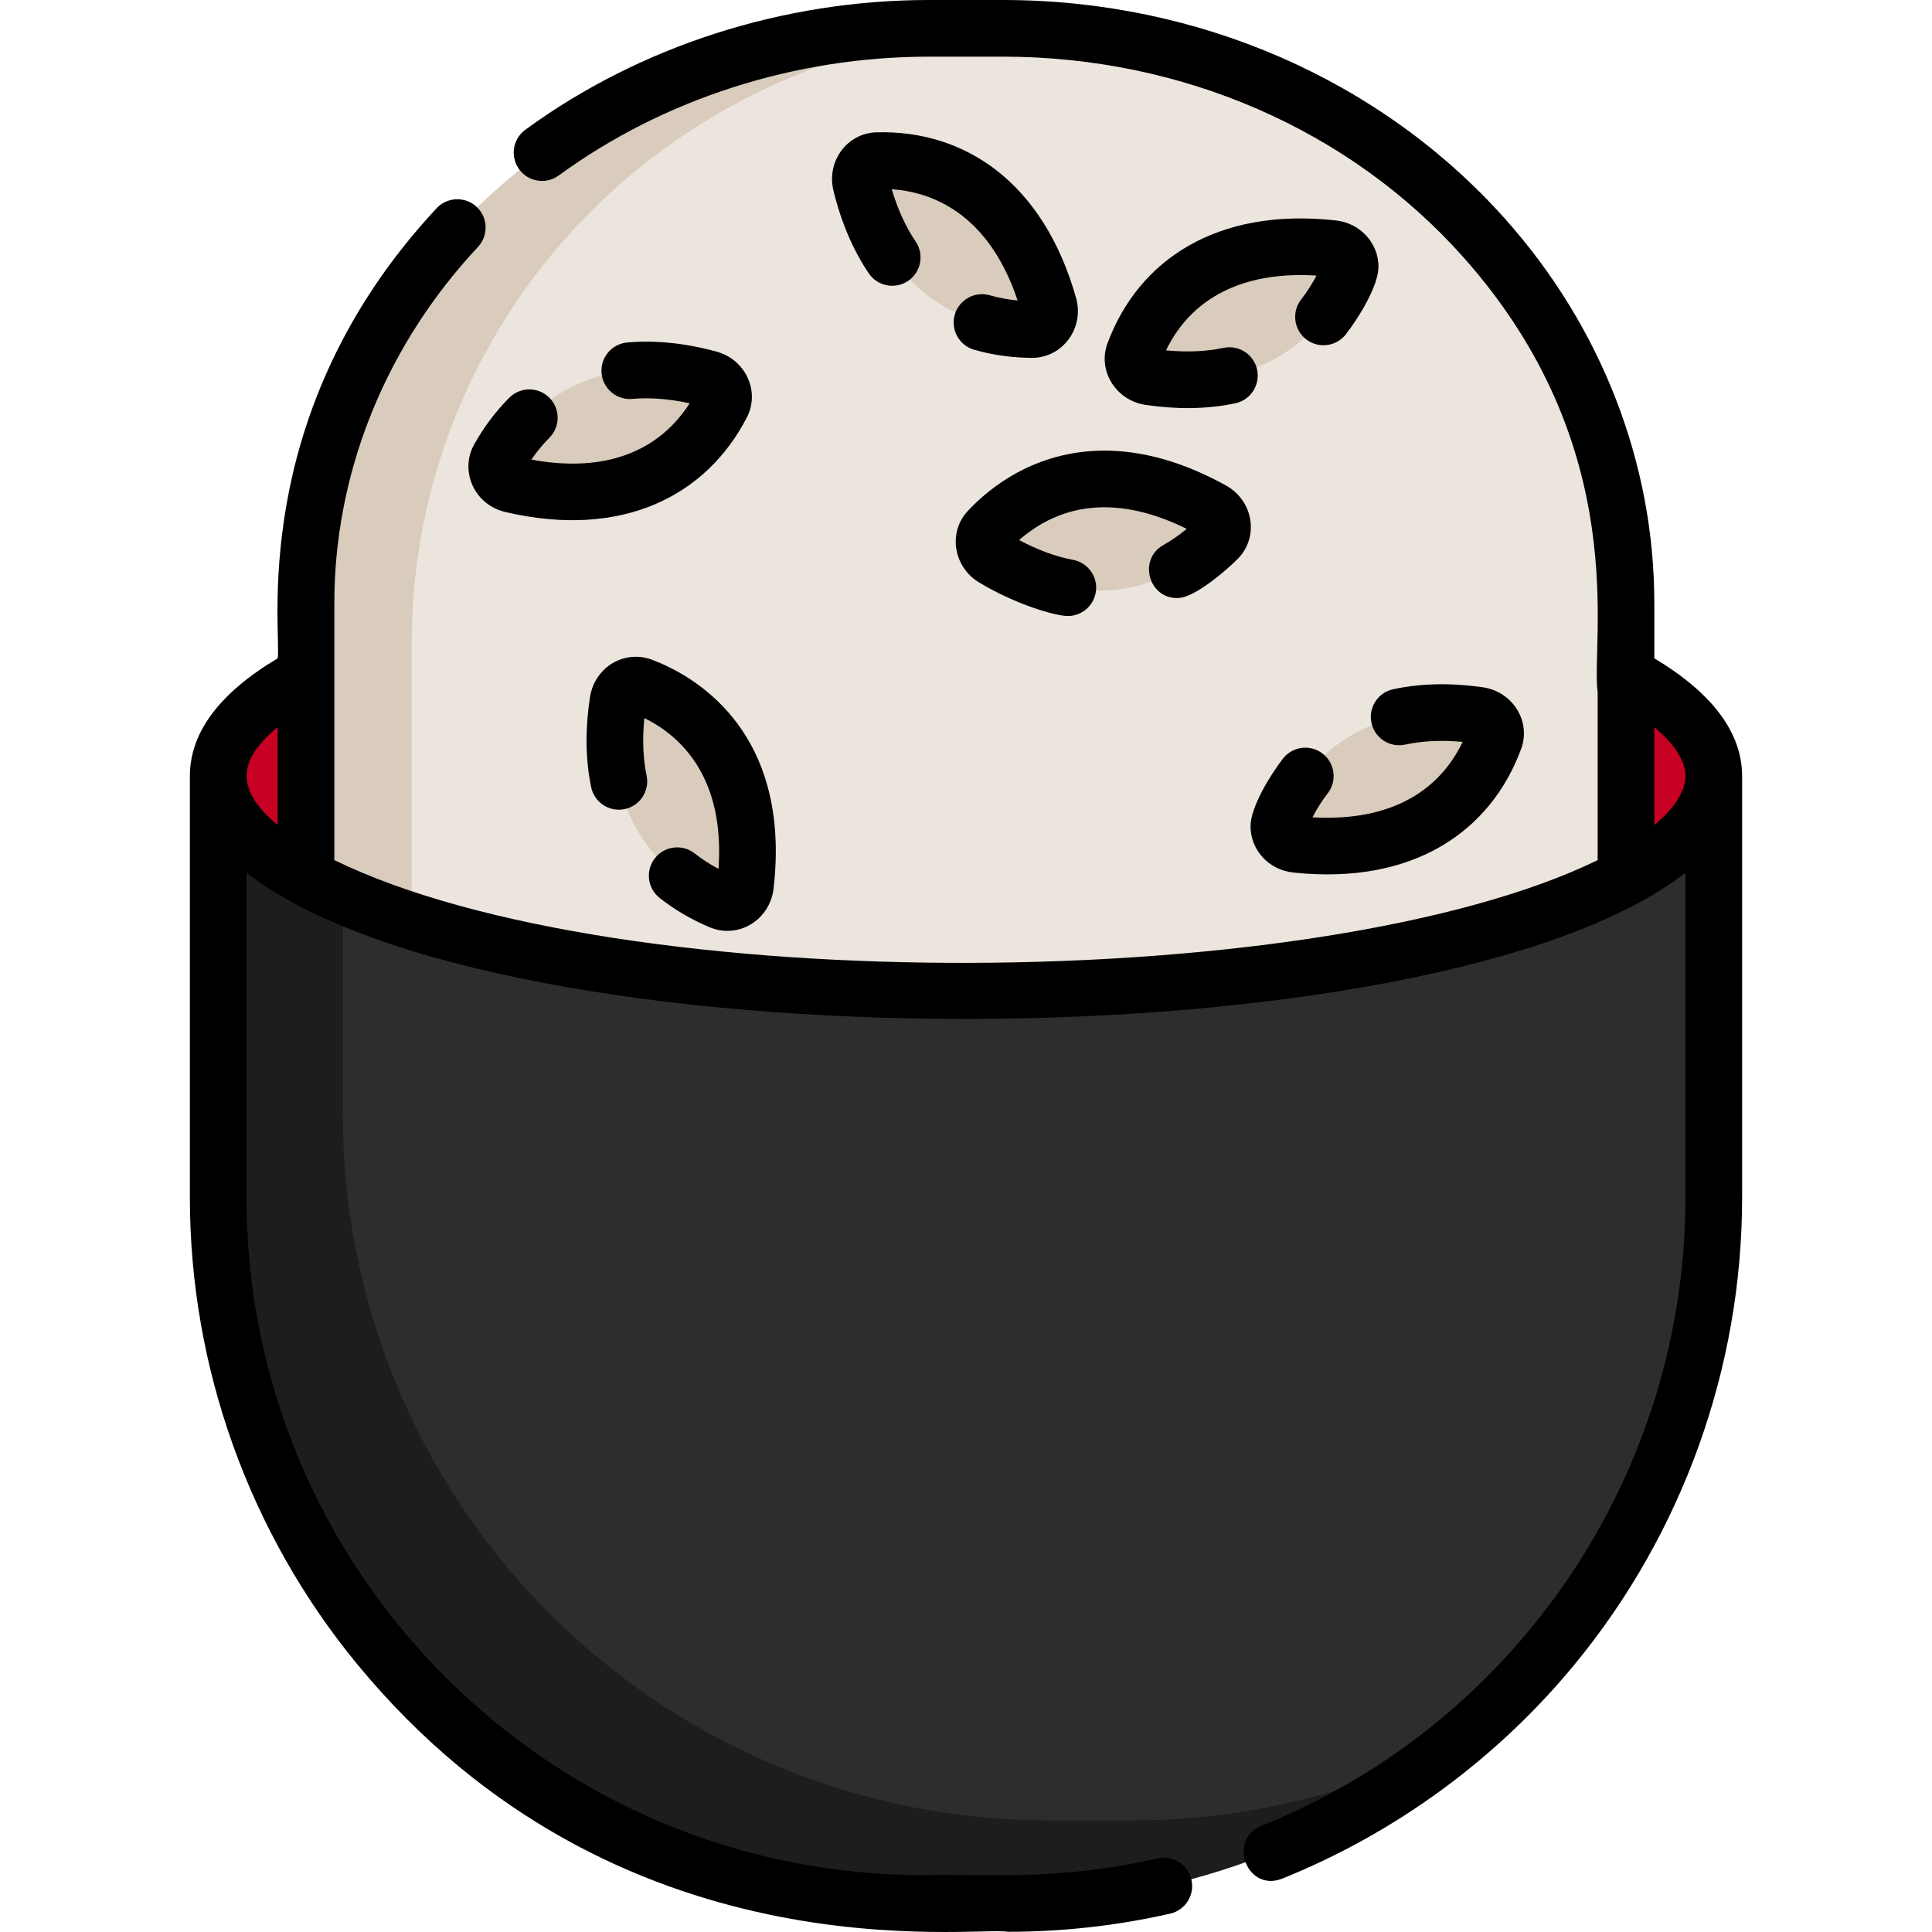<?xml version="1.0" encoding="iso-8859-1"?>
<!-- Generator: Adobe Illustrator 19.0.0, SVG Export Plug-In . SVG Version: 6.00 Build 0)  -->
<svg version="1.1" id="Capa_1" xmlns="http://www.w3.org/2000/svg" xmlns:xlink="http://www.w3.org/1999/xlink" x="0px" y="0px"
	 viewBox="0 0 512 512" style="enable-background:new 0 0 512 512;" xml:space="preserve">
<path style="fill:#1D1D1F;" d="M454.173,205.68v111.693c0,21.65-3.753,42.96-10.94,63.038
	c-7.187,20.089-17.816,38.946-31.559,55.672c-7.557,9.199-15.895,17.576-24.893,25.063c-33.321,27.736-75.59,43.29-119.681,43.29
	h-22.201c-27.996,0-55.261-6.266-79.964-17.947c-24.703-11.681-46.843-28.777-64.61-50.407
	c-27.485-33.461-42.499-75.42-42.499-118.71V205.68H454.173z"/>
<path style="fill:#2D2D30;" d="M454.173,205.68v111.693c0,21.65-3.753,42.96-10.94,63.038
	c-7.187,20.089-17.816,38.946-31.559,55.672c-7.557,9.199-15.895,17.576-24.893,25.063c-26.434,13.803-56.102,21.27-86.65,21.27
	H277.93c-27.996,0-55.261-6.266-79.964-17.947c-24.703-11.681-46.843-28.777-64.61-50.407
	c-27.485-33.461-42.499-75.42-42.499-118.71V205.68L454.173,205.68L454.173,205.68z"/>
<path style="fill:#C70024;" d="M454.173,205.68c0,9.709-8.418,18.847-23.272,26.835C397.541,250.492,331.73,262.723,256,262.723
	s-141.541-12.231-174.902-30.208c-14.854-7.987-23.272-17.126-23.272-26.835s8.418-18.847,23.272-26.845
	c33.361-17.977,99.172-30.208,174.902-30.208s141.541,12.231,174.902,30.208C445.755,186.833,454.173,195.971,454.173,205.68z"/>
<path style="fill:#D9CCBC;" d="M430.902,159.788v72.727C397.541,250.492,331.73,262.723,256,262.723
	c-58.244,0-110.622-7.237-146.876-18.757c-10.89-3.453-20.329-7.297-28.026-11.451v-72.727c0-17.626,3.313-34.972,9.659-51.318
	c6.346-16.355,15.725-31.709,27.846-45.322c31.359-35.233,78.182-55.642,127.598-55.642h19.598c1.421,0,2.843,0.02,4.264,0.05
	c47.834,1.141,92.876,21.37,123.334,55.591C417.649,90.384,430.902,124.545,430.902,159.788z"/>
<path style="fill:#EBE5DD;" d="M430.902,159.788v72.727C397.541,250.492,331.73,262.723,256,262.723
	c-58.244,0-110.622-7.237-146.876-18.757v-73.768c0-18.827,3.313-37.365,9.659-54.821c6.346-17.476,15.725-33.881,27.846-48.425
	c30.478-36.584,75.56-58.204,123.434-59.395c47.834,1.141,92.876,21.37,123.334,55.591
	C417.649,90.384,430.902,124.545,430.902,159.788z"/>
<g>
	<path style="fill:#D9CCBC;" d="M300.546,93.55c3.834-10.296,16.267-31.708,52.686-27.664c3.346,0.371,5.431,3.584,4.23,6.498
		c-4.425,10.731-17.877,32.653-52.816,27.482C301.468,99.396,299.498,96.364,300.546,93.55z"/>
	<path style="fill:#D9CCBC;" d="M232.48,42.569c10.982-0.323,35.5,3.136,45.459,38.4c0.915,3.24-1.276,6.381-4.428,6.364
		c-11.608-0.06-36.98-4.272-45.34-38.588C227.41,45.624,229.477,42.658,232.48,42.569z"/>
	<path style="fill:#D9CCBC;" d="M261.984,140.509c7.497-8.031,27.206-23.018,59.272-5.284c2.947,1.63,3.635,5.397,1.406,7.624
		c-8.211,8.206-29.056,23.272-59.322,5.067C260.588,146.26,259.934,142.705,261.984,140.509z"/>
	<path style="fill:#D9CCBC;" d="M170.099,181.838c10.281,3.875,31.643,16.394,27.451,52.796c-0.385,3.345-3.606,5.416-6.515,4.204
		c-10.714-4.468-32.581-18.008-27.27-52.925C164.249,182.736,167.289,180.779,170.099,181.838z"/>
	<path style="fill:#D9CCBC;" d="M396.07,195.874c-3.79,10.313-16.131,31.777-52.567,27.889c-3.348-0.357-5.446-3.561-4.257-6.48
		c4.379-10.75,17.736-32.729,52.698-27.708C395.124,190.032,397.106,193.055,396.07,195.874z"/>
	<path style="fill:#D9CCBC;" d="M191.249,107.191c-5.033,9.766-19.928,29.545-55.605,21.191c-3.278-0.768-4.966-4.206-3.425-6.955
		c5.671-10.128,21.639-30.291,55.714-20.995C191.031,101.277,192.625,104.521,191.249,107.191z"/>
</g>
<path d="M438.409,174.462v-14.674c0-36.994-13.993-73.088-39.406-101.634C366.102,21.19,317.547,0,265.799,0h-19.598
	c-38.656,0-76.651,12.211-106.979,34.382c-3.353,2.442-4.084,7.147-1.632,10.49c2.442,3.353,7.137,4.074,10.49,1.632
	c27.776-20.309,62.628-31.489,98.121-31.489h19.598c47.474,0,91.935,19.358,121.993,53.129
	c45.212,50.77,33.727,101.987,35.603,115.267v44.531c-72.794,35.483-258.641,37.117-334.79,0v-68.153
	c0-33.311,12.642-65.861,35.603-91.655c0.811-0.911,1.632-1.812,2.462-2.702c2.833-3.023,2.682-7.777-0.35-10.61
	c-3.023-2.823-7.777-2.672-10.61,0.36c-0.921,0.981-1.822,1.972-2.713,2.973c-47.406,53.249-38.326,109.532-39.406,116.308
	c-15.454,9.199-23.272,19.688-23.272,31.219v111.693c0,44.912,15.695,88.762,44.201,123.474
	c69.053,84.086,164.005,69.455,172.58,71.096c14.453,0,28.907-1.611,42.98-4.804c4.044-0.911,6.586-4.935,5.665-8.978
	c-0.911-4.044-4.945-6.586-8.978-5.665c-27.369,6.2-46.065,3.952-61.867,4.434c-99.521,0-179.566-80.735-179.566-179.556v-86.1
	c66.567,51.96,315.516,51.375,381.333,0v86.1c0,72.329-43.717,138.829-112.424,166.534c-9.076,3.663-3.736,17.684,5.615,13.923
	c30.148-12.151,56.993-31.859,77.622-56.983c28.506-34.712,44.201-78.563,44.201-123.474V205.68
	C461.68,194.17,453.753,183.63,438.409,174.462z M73.591,218.652c-10.973-9.113-10.937-16.955,0-25.964V218.652z M438.409,218.652
	v-25.944c5.785,4.804,8.258,9.299,8.258,12.972C446.666,209.354,444.194,213.848,438.409,218.652z"/>
<path d="M354.062,58.424c-31.636-3.512-52.37,10.539-60.555,32.517c-2.753,7.429,2.359,15.212,10.041,16.35
	c7.836,1.16,15.939,1.255,23.811-0.412c4.056-0.858,6.648-4.842,5.788-8.899c-0.858-4.056-4.843-6.65-8.899-5.788
	c-4.608,0.977-9.713,1.195-15.243,0.651c7.548-15.513,22.702-20.917,39.876-19.807c-1.014,1.941-2.348,4.14-4.058,6.328
	c-2.552,3.268-1.973,7.985,1.294,10.537c3.267,2.551,7.985,1.975,10.537-1.294c3.187-4.08,8.656-12.722,8.656-17.933
	C365.312,64.405,360.476,59.139,354.062,58.424z"/>
<path d="M232.258,35.065c-7.784,0.231-13.274,7.676-11.381,15.456c2.044,8.391,5.19,15.763,9.35,21.912
	c2.322,3.436,6.989,4.335,10.424,2.012c3.434-2.322,4.335-6.989,2.012-10.424c-2.641-3.905-4.768-8.562-6.342-13.877
	c10.123,0.694,25.495,5.928,33.355,29.483c-2.179-0.208-4.716-0.616-7.385-1.375c-3.983-1.137-8.14,1.178-9.275,5.167
	c-1.134,3.987,1.179,8.14,5.167,9.275c4.911,1.397,10.055,2.119,15.327,2.146c8.01,0,13.94-7.823,11.653-15.911
	C276.548,48.424,255.779,34.407,232.258,35.065z"/>
<path d="M256.5,135.385c-5.357,5.708-3.807,14.886,2.973,18.968c9.863,5.954,20.338,8.898,23.522,8.898
	c3.533,0,6.686-2.512,7.367-6.116c0.787-3.934-1.83-7.992-5.986-8.768c-4.634-0.871-9.429-2.642-14.303-5.255
	c13.156-11.418,28.798-10.673,44.421-2.963c-1.953,1.631-3.904,2.986-6.186,4.294c-6.855,3.855-3.828,14.416,3.964,14.033
	c0.02,0.01,0.05,0.01,0.07,0c4.411-0.193,12.72-7.413,15.624-10.31c5.787-5.787,4.221-15.466-3.073-19.508
	c-11.09-6.136-21.92-9.239-32.2-9.239C274.177,119.421,262.065,129.42,256.5,135.385z"/>
<path d="M350.514,199.716c-3.28-2.537-7.992-1.939-10.532,1.34c-3.167,4.091-8.578,12.733-8.578,17.921
	c0,6.297,4.86,11.564,11.303,12.25c31.765,3.383,52.358-10.853,60.412-32.77c2.72-7.42-2.389-15.202-10.108-16.313
	c-6.276-0.901-11.041-0.814-10.941-0.811c-4.478,0-8.808,0.445-12.87,1.324c-4.052,0.876-6.626,4.872-5.749,8.924
	c0.876,4.052,4.866,6.629,8.924,5.749c4.977-1.076,10.149-1.196,15.24-0.716c-7.5,15.586-22.656,21.003-39.791,19.977
	c1.006-1.946,2.33-4.151,4.03-6.346C354.392,206.97,353.791,202.254,350.514,199.716z"/>
<path d="M184.106,226.173c-3.257-2.565-7.976-2.004-10.542,1.254c-2.565,3.257-2.004,7.977,1.254,10.542
	c4.013,3.16,8.498,5.783,13.324,7.795c1.478,0.618,3.032,0.931,4.62,0.931c6.245,0,11.51-4.815,12.245-11.199
	c0.391-3.381,0.589-6.704,0.589-9.877c0-34.678-22.972-47.081-32.848-50.804c-1.358-0.512-2.779-0.772-4.221-0.772
	c-6.113,0-11.237,4.518-12.183,10.743c-0.6,3.945-0.903,7.81-0.903,11.486c0,4.279,0.41,8.427,1.22,12.326
	c0.843,4.06,4.815,6.666,8.876,5.824c4.06-0.844,6.667-4.817,5.824-8.876c-0.603-2.899-0.907-6.02-0.907-9.276
	c0-1.92,0.106-3.918,0.316-5.971c8.582,4.219,19.811,13.846,19.811,35.318c0,1.502-0.055,3.054-0.164,4.638
	C188.482,229.234,186.288,227.892,184.106,226.173z"/>
<path d="M145.573,105.381c-2.939-2.924-7.692-2.913-10.616,0.028c-3.603,3.621-6.728,7.777-9.288,12.349
	c-3.919,6.996-0.032,15.99,8.264,17.933c30.873,7.229,53.26-4.24,63.992-25.064c3.566-6.929-0.348-15.346-8.016-17.438
	c-8.319-2.27-16.315-3.087-23.682-2.428c-4.13,0.369-7.178,4.017-6.808,8.146c0.369,4.129,4.033,7.185,8.146,6.808
	c4.677-0.418,9.791-0.025,15.202,1.17c-9.369,14.509-24.968,18.074-41.949,14.916c1.238-1.808,2.826-3.834,4.785-5.803
	C148.524,113.058,148.511,108.305,145.573,105.381z"/>
<g>
</g>
<g>
</g>
<g>
</g>
<g>
</g>
<g>
</g>
<g>
</g>
<g>
</g>
<g>
</g>
<g>
</g>
<g>
</g>
<g>
</g>
<g>
</g>
<g>
</g>
<g>
</g>
<g>
</g>
</svg>
